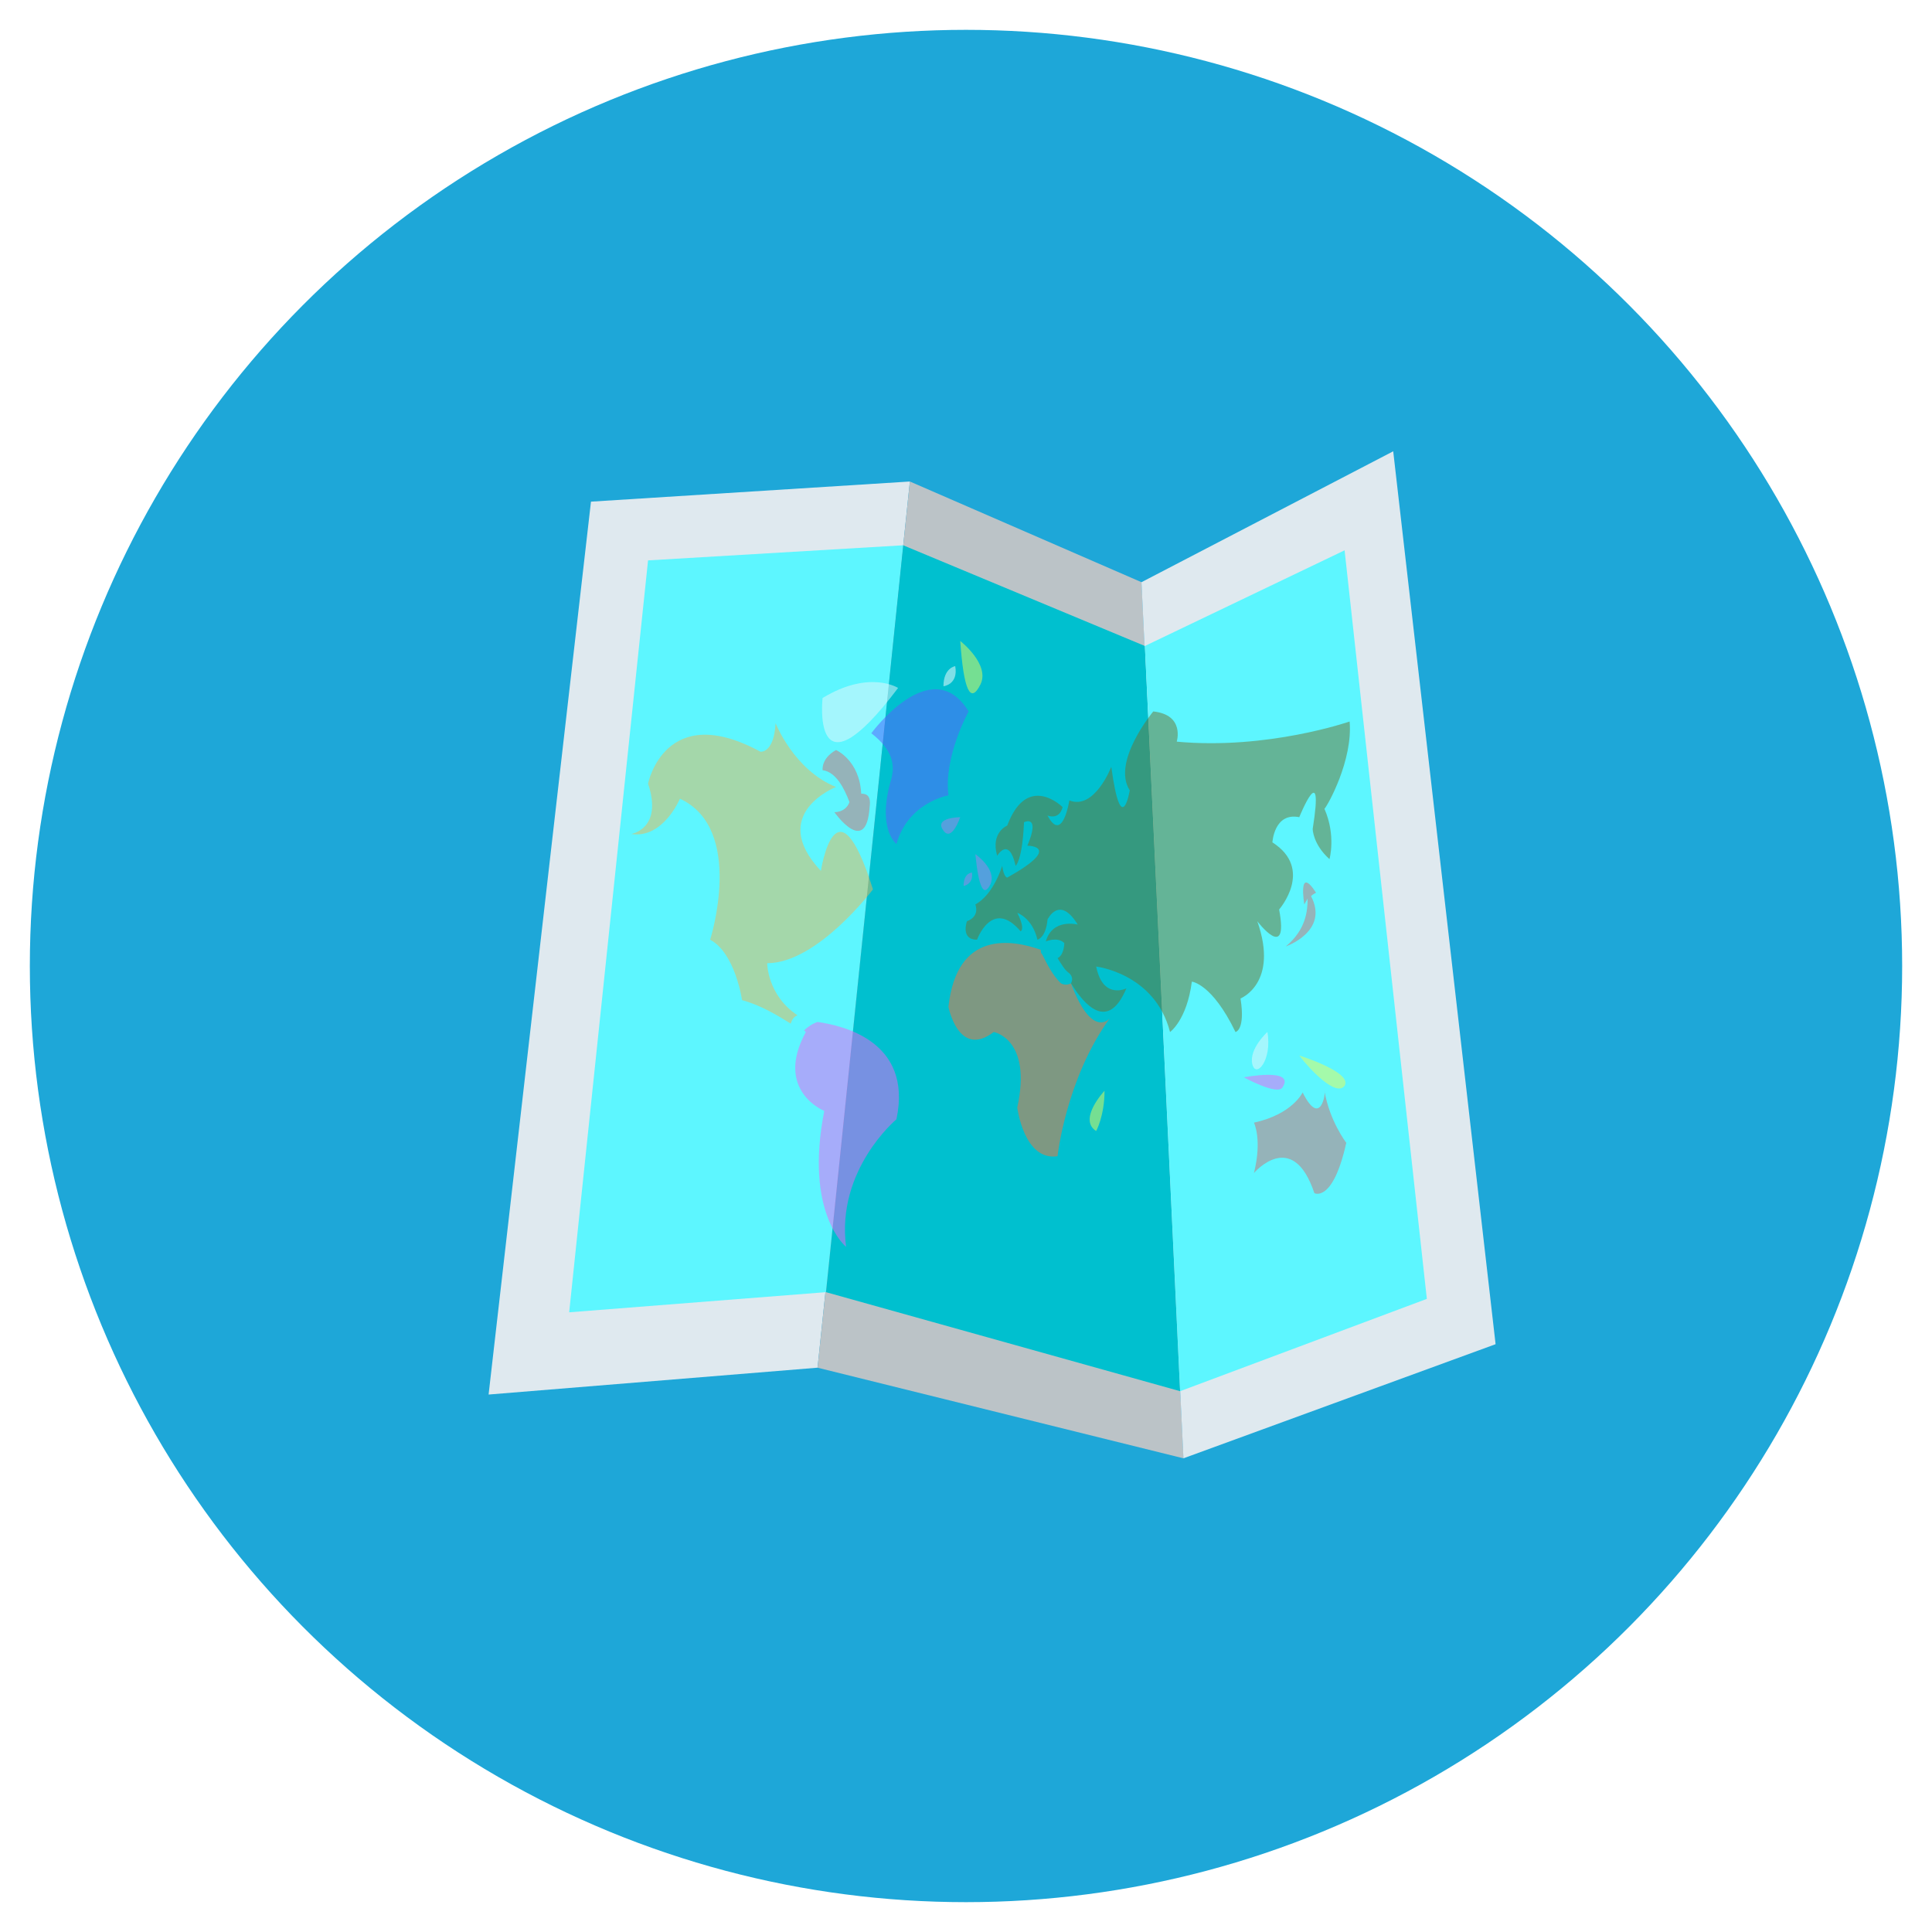 <svg width="259" height="259" viewBox="0 0 259 259" fill="none" xmlns="http://www.w3.org/2000/svg">
<g filter="url(#filter0_d)">
<circle cx="127.5" cy="127.5" r="125.5" fill="#079ED4" fill-opacity="0.906"/>
<path d="M107.6 181.35L63.5 184.95L77.225 65.25L119.975 62.55L107.6 181.35Z" fill="#DFE9EF"/>
<path d="M156.654 193.5L107.604 181.35L119.979 62.55L151.029 76.05L156.654 193.5Z" fill="#BBC3C7"/>
<path d="M198.496 178.2L156.646 193.5L151.021 76.05L184.771 58.5L198.496 178.2Z" fill="#DFE9EF"/>
<path d="M108.727 171.225L74.302 173.925L84.877 73.125L119.077 71.1L108.727 171.225Z" fill="#5DF6FF"/>
<path d="M156.204 184.5L108.729 171.225L119.079 71.1L151.479 84.6L156.204 184.5Z" fill="#00C0CF"/>
<path d="M189.279 172.125L156.204 184.5L151.479 84.6L178.254 71.775L189.279 172.125Z" fill="#5DF6FF"/>
<g opacity="0.7">
<path opacity="0.7" d="M107.6 135C106.925 135.225 106.25 135.675 105.8 136.125L106.025 136.35C101.75 144.225 108.5 146.925 108.5 146.925C105.8 160.65 111.425 165.15 111.425 165.15C110.075 154.8 118.175 148.05 118.175 148.05C120.425 137.475 110.75 135.45 107.6 135Z" fill="#F361F5"/>
<path opacity="0.7" d="M104.9 134.1C100.85 131.4 100.85 127.125 100.85 127.125C107.6 127.125 115.025 117.225 115.025 117.225C110.075 101.475 108.05 114.75 108.05 114.75C100.85 107.1 110.075 103.5 110.075 103.5C104.45 101.25 101.975 94.95 101.975 94.95C101.75 99 99.95 98.775 99.95 98.775C87.125 91.8 84.875 103.05 84.875 103.05C86.9 109.125 82.625 109.8 82.625 109.8C86.9 110.475 89.15 105.075 89.15 105.075C97.925 109.125 93.2 123.975 93.2 123.975C96.575 125.775 97.475 132.075 97.475 132.075C99.95 132.75 102.2 134.1 104 135.225C104.225 134.55 104.45 134.325 104.9 134.1Z" fill="#EDBA53"/>
<path opacity="0.7" d="M118.397 90.225C118.397 90.225 114.572 87.75 108.272 91.575C108.272 91.575 106.697 105.75 118.397 90.225Z" fill="#EEF8FB"/>
<path opacity="0.7" d="M127.852 93.375C122.902 85.275 114.802 96.3 114.802 96.3C117.727 98.55 117.952 100.575 117.502 102.375C115.477 109.125 118.177 111.15 118.177 111.15C119.752 105.525 125.152 104.625 125.152 104.625C124.477 99.45 127.852 93.375 127.852 93.375Z" fill="#5F5CFF"/>
<path opacity="0.7" d="M141.571 129.825C141.121 130.05 140.671 130.05 140.221 129.825C139.096 128.7 138.421 127.35 137.746 126C137.521 125.775 137.521 125.55 137.521 125.325C133.696 123.975 126.271 122.625 125.146 132.975C125.146 132.975 126.496 139.95 131.221 136.35C131.221 136.35 136.396 137.25 134.371 146.475C134.371 146.475 135.271 153.675 139.771 153C139.771 153 140.896 142.65 146.746 134.55C146.521 134.775 144.271 137.025 141.571 129.825Z" fill="#FF7033"/>
<path opacity="0.7" d="M178.927 94.725C178.927 94.725 167.902 98.55 155.752 97.425C155.752 97.425 156.877 93.825 152.602 93.375C152.602 93.375 146.977 100.125 149.452 103.95C149.452 103.95 148.327 110.7 146.977 100.8C146.977 100.8 144.727 106.65 141.352 105.3C141.352 105.3 140.452 111.15 138.427 107.325C138.427 107.325 140.002 108 140.452 106.2C140.452 106.2 135.727 101.475 133.027 108.675C133.027 108.675 130.777 109.575 131.677 112.725C131.677 112.725 133.252 110.025 134.152 114.075C134.152 114.075 135.052 113.4 135.277 108.225C135.277 108.225 137.527 107.1 135.727 111.375C135.727 111.375 140.677 111.375 133.027 115.65C133.027 115.65 132.577 115.65 132.352 114.075C132.352 114.075 131.227 117.9 128.752 119.25C128.752 119.25 129.427 120.825 127.627 121.5C127.627 121.5 126.727 123.975 128.977 123.975C128.977 123.975 131.002 118.35 134.827 122.85C134.827 122.85 135.502 122.625 134.377 120.375C134.377 120.375 136.402 121.05 137.077 123.975C137.077 123.975 138.202 123.75 138.427 121.275C138.427 121.275 140.002 117.9 142.477 121.95C142.477 121.95 139.102 121.05 138.202 124.2C138.202 124.2 139.777 123.525 140.677 124.425C140.677 124.425 140.677 126 139.777 126.45C140.227 127.125 140.677 128.025 141.352 128.475C141.802 128.925 141.802 129.375 141.577 129.825C143.377 132.75 146.527 136.35 149.002 130.5C149.002 130.5 145.852 132.075 144.952 127.575C144.952 127.575 152.827 128.475 154.852 136.35C154.852 136.35 157.102 134.775 157.777 129.6C157.777 129.6 160.477 129.825 163.627 136.35C163.627 136.35 164.977 136.125 164.302 131.85C164.302 131.85 169.477 129.825 166.552 121.5C166.552 121.5 170.827 127.125 169.477 119.925C169.477 119.925 174.202 114.525 168.577 110.925C168.577 110.925 168.802 106.875 172.177 107.55C172.177 107.55 175.552 99.225 173.977 109.125C173.977 109.125 173.977 111.15 176.227 113.175C176.227 113.175 177.127 110.025 175.552 106.425C176.002 105.975 179.377 99.9 178.927 94.725Z" fill="#6C732D"/>
<g opacity="0.7">
<path opacity="0.7" d="M130.775 116.55C131.675 114.525 128.75 112.5 128.75 112.5C129.2 117 129.875 118.35 130.775 116.55Z" fill="#F361F5"/>
<path opacity="0.7" d="M127.177 116.775C127.177 116.775 128.527 116.55 128.302 114.975C128.302 114.975 127.177 114.975 127.177 116.775Z" fill="#F361F5"/>
<path opacity="0.7" d="M126.724 107.55C126.724 107.55 123.124 107.55 124.474 109.35C125.599 110.925 126.724 107.55 126.724 107.55Z" fill="#F361F5"/>
</g>
<path opacity="0.7" d="M144.947 149.625C144.947 149.625 146.072 147.6 146.072 144.225C146.072 144.225 142.472 148.05 144.947 149.625Z" fill="#EDFF54"/>
<path opacity="0.7" d="M167.902 136.35C167.902 136.35 165.427 138.6 165.877 140.625C166.327 142.65 168.577 140.175 167.902 136.35Z" fill="#EEF8FB"/>
<path opacity="0.7" d="M178.252 143.55C179.377 141.75 172.177 139.5 172.177 139.5C173.527 141.3 177.127 145.125 178.252 143.55Z" fill="#EDFF54"/>
<path opacity="0.7" d="M169.925 143.775C171.725 141.075 164.75 142.425 164.75 142.425C164.75 142.425 169.25 144.9 169.925 143.775Z" fill="#F361F5"/>
<g opacity="0.7">
<path opacity="0.7" d="M172.628 144.45C172.628 144.45 171.278 147.375 166.103 148.5C166.103 148.5 167.228 150.75 166.103 155.25C166.103 155.25 171.278 149.175 174.203 157.95C174.203 157.95 176.678 159.3 178.478 151.2C178.478 151.2 176.228 148.275 175.553 144.225C175.778 144.225 175.103 149.4 172.628 144.45Z" fill="#FF3333"/>
<path opacity="0.7" d="M170.375 124.875C170.375 124.875 176.225 122.85 173.75 118.125C173.975 117.9 174.425 117.675 174.425 117.675C171.95 113.85 172.85 119.25 172.85 119.25C173.075 118.8 173.3 118.575 173.3 118.35C173.3 120.15 173.075 122.625 170.375 124.875Z" fill="#FF3333"/>
<path opacity="0.7" d="M109.853 106.875C109.853 106.875 114.128 112.95 114.578 106.2C114.803 104.625 114.128 104.4 113.453 104.4C113.228 99.9 110.078 98.55 110.078 98.55C108.053 99.675 108.278 101.25 108.278 101.25C110.078 101.475 111.203 103.725 111.878 105.525C111.653 106.2 110.978 106.875 109.853 106.875Z" fill="#FF3333"/>
</g>
<path opacity="0.7" d="M129.429 89.775C130.779 87.075 126.729 83.925 126.729 83.925C127.179 90.45 128.079 92.475 129.429 89.775Z" fill="#EDFF54"/>
<path opacity="0.7" d="M126.054 87.3C126.054 87.3 124.479 87.525 124.479 90C124.479 90 126.504 89.775 126.054 87.3Z" fill="white"/>
</g>
</g>
<defs>
<filter id="filter0_d" x="0" y="0" width="259" height="259" filterUnits="userSpaceOnUse" color-interpolation-filters="sRGB">
<feFlood flood-opacity="0" result="BackgroundImageFix"/>
<feColorMatrix in="SourceAlpha" type="matrix" values="0 0 0 0 0 0 0 0 0 0 0 0 0 0 0 0 0 0 127 0"/>
<feOffset dx="2" dy="2"/>
<feGaussianBlur stdDeviation="2"/>
<feColorMatrix type="matrix" values="0 0 0 0 0 0 0 0 0 0 0 0 0 0 0 0 0 0 0.25 0"/>
<feBlend mode="normal" in2="BackgroundImageFix" result="effect1_dropShadow"/>
<feBlend mode="normal" in="SourceGraphic" in2="effect1_dropShadow" result="shape"/>
</filter>
</defs>
</svg>

